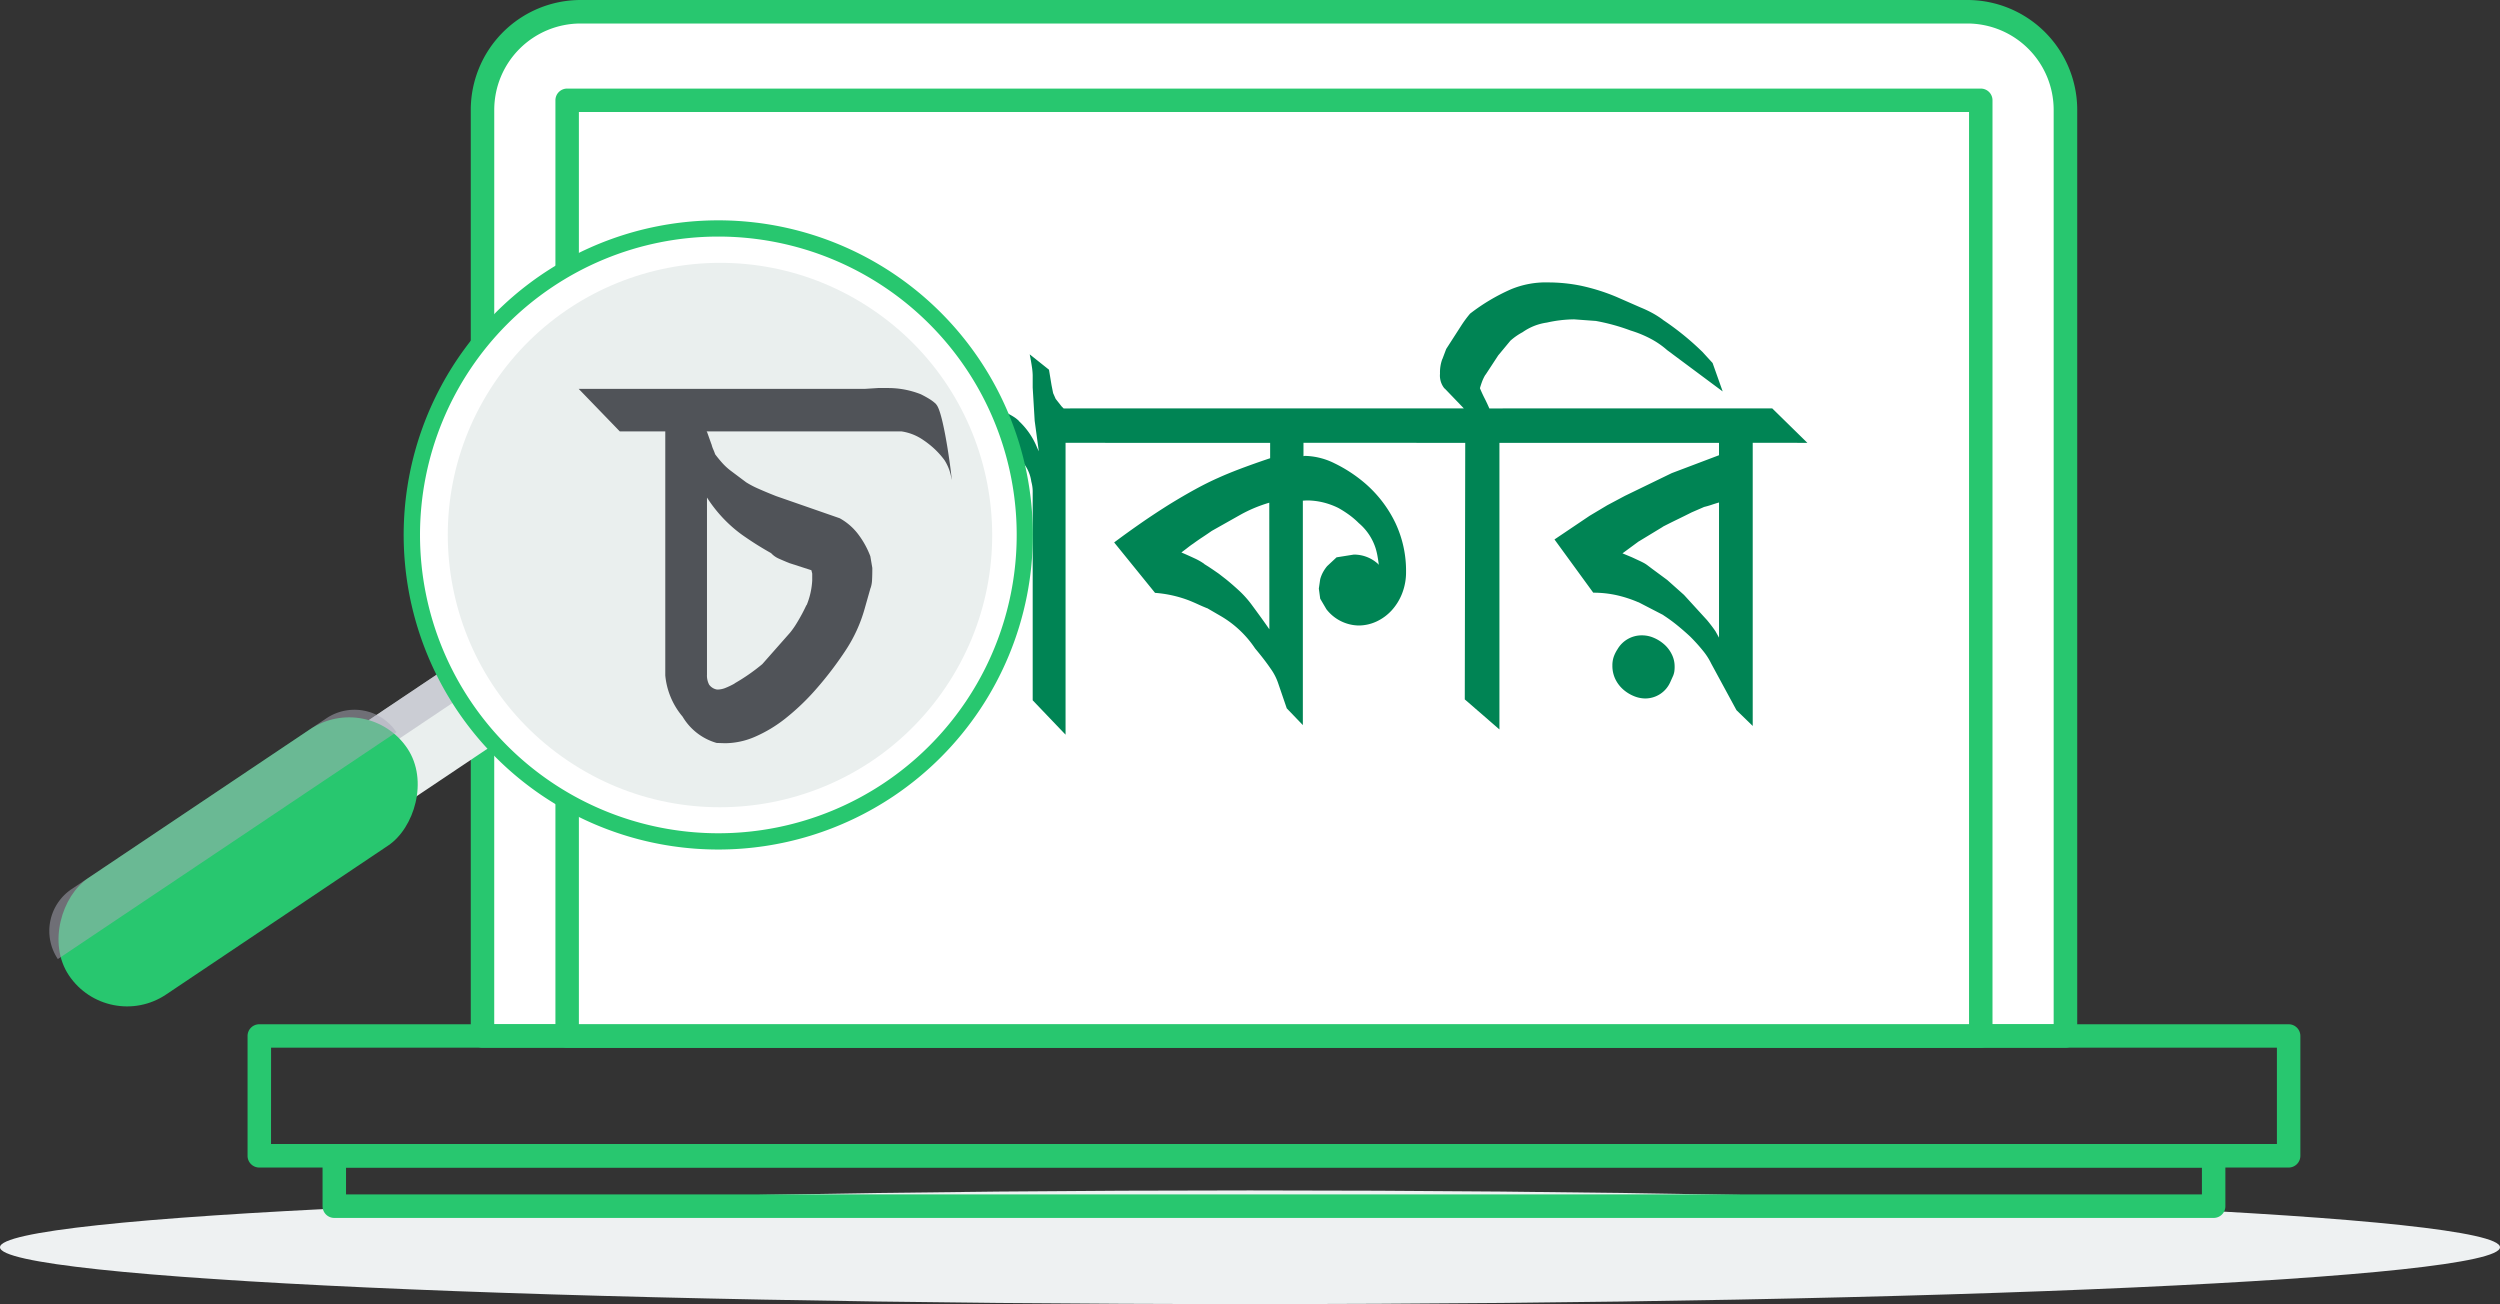 <svg xmlns="http://www.w3.org/2000/svg" width="170.92" height="89.158" viewBox="0 0 170.92 89.158">
  <rect x="0" y="0" width="170.92" height="89.158" fill="#333333" stroke="none"/>
  <g id="Group_39220" data-name="Group 39220" transform="translate(-271.43 -805.365)">
    <path id="Path_10521" data-name="Path 10521" d="M907.574,488.743c0,2.146-38.262,3.886-85.46,3.886s-85.46-1.74-85.46-3.886,38.261-3.885,85.46-3.885S907.574,486.6,907.574,488.743Z" transform="translate(-465.224 401.894)" fill="#eef1f2"/>
    <g id="Group_39219" data-name="Group 39219" transform="translate(271.43 805.865)">
      <g id="Group_39217" data-name="Group 39217" transform="translate(17.421)">
        <g id="Group_39216" data-name="Group 39216" transform="translate(0)">
          <path id="Path_10516" data-name="Path 10516" d="M1246.35,309.076V245.76a6.7,6.7,0,0,0-6.7-6.7h-94.814a6.7,6.7,0,0,0-6.7,6.7v63.316Z" transform="translate(-1122.562 -238.752)" fill="#fff"/>
          <path id="Path_10517" data-name="Path 10517" d="M1245.576,308.605H1137.353a.3.3,0,0,1-.3-.3V244.985a7.016,7.016,0,0,1,7.008-7.007h94.814a7.016,7.016,0,0,1,7.008,7.007V308.3A.3.3,0,0,1,1245.576,308.605ZM1137.656,308h107.616V244.985a6.408,6.408,0,0,0-6.4-6.4h-94.814a6.408,6.408,0,0,0-6.4,6.4Z" transform="translate(-1121.788 -237.978)" fill="#28c76f" stroke="#28c76f" stroke-width="1"/>
          <path id="Path_10518" data-name="Path 10518" d="M1221.938,495.276H1083.192a.3.3,0,0,1-.3-.3v-8.195a.3.3,0,0,1,.3-.3h138.746a.3.3,0,0,1,.3.3v8.195A.3.3,0,0,1,1221.938,495.276Zm-138.442-.608h138.139v-7.586H1083.5Z" transform="translate(-1082.888 -416.454)" fill="#28c76f" stroke="#28c76f" stroke-width="1"/>
          <path id="Path_10519" data-name="Path 10519" d="M1229.88,519.608H1101.388a.3.3,0,0,1-.3-.3v-3.445a.3.3,0,0,1,.3-.3H1229.88a.3.3,0,0,1,.3.3V519.3A.3.3,0,0,1,1229.88,519.608ZM1101.692,519h127.884v-2.838H1101.692Z" transform="translate(-1095.956 -437.341)" fill="#28c76f" stroke="#28c76f" stroke-width="1"/>
          <rect id="Rectangle_2709" data-name="Rectangle 2709" width="96.65" height="63.968" transform="translate(21.353 6.356)" fill="#fff"/>
          <path id="Path_10520" data-name="Path 10520" d="M1254.54,324.032h-96.65a.3.3,0,0,1-.3-.3V259.761a.3.3,0,0,1,.3-.3h96.65a.3.3,0,0,1,.3.3v63.968A.3.3,0,0,1,1254.54,324.032Zm-96.346-.608h96.042v-63.36h-96.042Z" transform="translate(-1136.538 -253.405)" fill="#28c76f" stroke="#28c76f" stroke-width="1"/>
        </g>
        <path id="Path_4663" data-name="Path 4663" d="M3.068-39.577a.045.045,0,0,0,.016.031.045.045,0,0,1,.016.031l.235.659v-.016a1.492,1.492,0,0,0,.094.282q.063.141.11.282l-.031-.047q.173.235.392.486a3.342,3.342,0,0,0,.486.455l.863.643a5.123,5.123,0,0,0,.69.361q.424.188.973.408l3.514,1.224a3.26,3.26,0,0,1,1.059.933,4.841,4.841,0,0,1,.635,1.169l.11.643q0,.408-.016.675a1.577,1.577,0,0,1-.078.439v-.016l-.329,1.161A8.178,8.178,0,0,1,10.77-27.5a19.536,19.536,0,0,1-1.647,2.165,12.849,12.849,0,0,1-1.7,1.624,7.517,7.517,0,0,1-1.694,1.02,4.212,4.212,0,0,1-1.639.353l-.471-.016A3.218,3.218,0,0,1,1.734-23.81a4.116,4.116,0,0,1-.957-2.275V-39.577h-2.51L-4.008-41.93H12.779l2.369,2.353ZM7.633-32.3q-.345-.141-.588-.251a1.26,1.26,0,0,1-.416-.3q-.753-.424-1.388-.863a7.305,7.305,0,0,1-1-.8,7.54,7.54,0,0,1-.573-.612,7.541,7.541,0,0,1-.588-.8v9.789a1.09,1.09,0,0,0,.118.557.671.671,0,0,0,.447.275,1.217,1.217,0,0,0,.431-.086,4.4,4.4,0,0,0,.541-.259H4.6a10.666,10.666,0,0,0,1.537-1.067L7.68-28.454A4.632,4.632,0,0,0,8.056-29a9.778,9.778,0,0,0,.533-1v.031A4.2,4.2,0,0,0,8.9-31.341v-.377l-.047-.188Zm15.814-7.279h-4.5v19.955L16.7-21.975V-36.141a2.58,2.58,0,0,0-.094-.784,2.614,2.614,0,0,0-.392-1.067,4.631,4.631,0,0,0-.5-.573,5,5,0,0,0-.675-.541,2.839,2.839,0,0,0-1.569-.5l-.565.031L10.5-41.93h1.3l.737-.047h.58a4.92,4.92,0,0,1,1.788.345q.282.141.494.275a2.1,2.1,0,0,1,.369.29l-.031-.016a5.064,5.064,0,0,1,1.271,1.851l.11.235-.282-2.087L16.7-43.358V-44.2a4.328,4.328,0,0,0-.055-.58q-.055-.377-.149-.847l1.318,1.051.173,1.051.11.549.173.392.408.518.141.141h2.29Zm11.766,0v.91a.174.174,0,0,0,.055-.008.174.174,0,0,1,.055-.008,4.724,4.724,0,0,1,2.016.51,9.71,9.71,0,0,1,2.11,1.388,8.352,8.352,0,0,1,2.055,2.7,7.662,7.662,0,0,1,.722,3.326,3.976,3.976,0,0,1-.267,1.475,3.71,3.71,0,0,1-.714,1.161,3.278,3.278,0,0,1-1.035.761,2.914,2.914,0,0,1-1.247.275A2.856,2.856,0,0,1,36.781-28.2l-.424-.722-.094-.69.094-.643a2.264,2.264,0,0,1,.2-.494,2.584,2.584,0,0,1,.275-.4l.643-.6,1.177-.188a2.425,2.425,0,0,1,1.663.643l.047.063q-.031-.282-.086-.588a4.594,4.594,0,0,0-.133-.557,3.731,3.731,0,0,0-1.145-1.71,5.541,5.541,0,0,0-.659-.565,7.4,7.4,0,0,0-.737-.471,4.96,4.96,0,0,0-1.051-.384,4.769,4.769,0,0,0-1.13-.133l-.251.016v15.343l-1.1-1.145-.58-1.694a3.758,3.758,0,0,0-.533-1.035q-.408-.6-1.051-1.365a7.144,7.144,0,0,0-2.322-2.2l-.973-.565.016.016q-.314-.126-.62-.267t-.62-.267a8.188,8.188,0,0,0-2.322-.518L22.27-32.768q.8-.6,1.726-1.247T26-35.341q.973-.6,1.812-1.059t1.561-.777q.659-.3,1.545-.635t2.016-.714v-1.051H21.658l-2.4-2.353H42.68l2.29,2.353Zm-2.338,4.095a9.9,9.9,0,0,0-1.059.377,9.638,9.638,0,0,0-.9.439l-1.977,1.114q-.314.22-.635.431t-.62.431q-.141.094-.235.165t-.173.133q-.078.063-.173.133t-.235.18q.471.2.879.392a4.159,4.159,0,0,1,.69.392H28.42l.3.188.3.2.408.282.486.377q.408.329.879.761a6.932,6.932,0,0,1,.879.981q.267.361.58.792t.628.886Zm27.2-10.433a5.743,5.743,0,0,0-1.067-.745,7.7,7.7,0,0,0-1.412-.588,13.853,13.853,0,0,0-2.385-.659h.016l-1.506-.11a8.771,8.771,0,0,0-1.867.22,3.882,3.882,0,0,0-.847.22,3.9,3.9,0,0,0-.816.439,4.279,4.279,0,0,0-.831.58L48.5-45.523l.016-.016-.863,1.318v-.016a2.978,2.978,0,0,0-.243.51q-.086.243-.133.416.157.377.314.682t.329.7h3.326l1.945,2.353H48.61v19.594l-2.369-2.055.031-17.539h-2.62L41.315-41.93h4.863L44.861-43.3v.016a1.4,1.4,0,0,1-.314-1.02,2.657,2.657,0,0,1,.157-1v.016l.267-.706,1.02-1.585a8.032,8.032,0,0,1,.612-.831,13.339,13.339,0,0,1,2.792-1.663,6.214,6.214,0,0,1,2.573-.471,11.215,11.215,0,0,1,2.188.22,13.665,13.665,0,0,1,2.455.769l1.647.722a8.077,8.077,0,0,1,.8.377,6.245,6.245,0,0,1,.737.471L59.764-48a18.648,18.648,0,0,1,2.73,2.212l.69.753.69,1.945Zm5.852,6.338v19.359L64.816-21.3,63.09-24.485a4.375,4.375,0,0,0-.565-.879,11.9,11.9,0,0,0-.879-.973q-.439-.408-.894-.777a10.757,10.757,0,0,0-.941-.682h.016L58.1-28.689l.016.016a8.333,8.333,0,0,0-1.483-.486,7.253,7.253,0,0,0-1.608-.173l-2.651-3.64,2.4-1.616,1.208-.722,1.208-.643,3.2-1.553,3.232-1.224v-.847H51.136L48.83-41.93H67.263l2.4,2.353ZM60.282-23.2a1.875,1.875,0,0,1-1.694,1.1,2.069,2.069,0,0,1-.792-.165,2.587,2.587,0,0,1-.73-.455,2.248,2.248,0,0,1-.533-.706,2.091,2.091,0,0,1-.2-.933,1.8,1.8,0,0,1,.086-.573,2.327,2.327,0,0,1,.259-.526,1.911,1.911,0,0,1,1.694-.957,2.012,2.012,0,0,1,.784.165,2.6,2.6,0,0,1,.714.447,2.193,2.193,0,0,1,.518.675,1.835,1.835,0,0,1,.2.831,2.215,2.215,0,0,1-.024.377,1.5,1.5,0,0,1-.071.251Zm2.526-4.251q.361.439.58.769l.235.424V-35.5q-.267.078-.526.165t-.526.149h.016l-.831.361q-.5.251-1,.494t-.988.494h.016l-1.647,1,.016-.016-1.13.831.643.267.455.212q.188.086.337.165a1.989,1.989,0,0,1,.282.18l.322.243,1.02.753,1.145,1.02Z" transform="translate(36.482 69.353)" fill="#008454"/>
      </g>
      <g id="Group_39218" data-name="Group 39218" transform="translate(0 4.581)">
        <g id="Group_12776" data-name="Group 12776" transform="matrix(0.829, 0.559, -0.559, 0.829, 40.89, 0)">
          <g id="Group_12774" data-name="Group 12774" transform="translate(0 0)">
            <circle id="Ellipse_213" data-name="Ellipse 213" cx="18.611" cy="18.611" r="18.611" transform="translate(5.584 3.241)" fill="#28c76f"/>
            <g id="Group_12773" data-name="Group 12773" transform="translate(0 0)">
              <g id="Group_12768" data-name="Group 12768" transform="translate(11.159 38.987)">
                <rect id="Rectangle_1866" data-name="Rectangle 1866" width="6.142" height="8.306" transform="translate(3.134 0) rotate(22.172)" fill="#eaefee"/>
                <rect id="Rectangle_1867" data-name="Rectangle 1867" width="2.212" height="8.306" transform="translate(3.134 0) rotate(22.172)" fill="#adadba" opacity="0.5" style="mix-blend-mode: multiply;isolation: isolate"/>
              </g>
              <g id="Group_12769" data-name="Group 12769" transform="translate(0 43.701)">
                <rect id="Rectangle_1868" data-name="Rectangle 1868" width="9.578" height="27.869" rx="4.789" transform="matrix(0.926, 0.377, -0.377, 0.926, 10.518, 0)" fill="#28c76f"/>
                <path id="Rectangle_1869" data-name="Rectangle 1869" d="M3.45,0h0a0,0,0,0,1,0,0V27.869a0,0,0,0,1,0,0h0A3.45,3.45,0,0,1,0,24.419V3.45A3.45,3.45,0,0,1,3.45,0Z" transform="translate(10.518 0) rotate(22.173)" fill="#adadba" opacity="0.5" style="mix-blend-mode: multiply;isolation: isolate"/>
              </g>
              <g id="Group_12772" data-name="Group 12772" transform="translate(2.908 0)">
                <path id="Path_4874" data-name="Path 4874" d="M29.634,1.6a21.511,21.511,0,1,0,11.8,28.038A21.511,21.511,0,0,0,29.634,1.6ZM14.819,37.952a17.748,17.748,0,1,1,23.134-9.738A17.748,17.748,0,0,1,14.819,37.952Z" transform="translate(0)" fill="#28c76f"/>
                <path id="Path_4875" data-name="Path 4875" d="M28.107,1.514A20.4,20.4,0,1,0,39.3,28.107,20.4,20.4,0,0,0,28.107,1.514ZM14.055,36A16.834,16.834,0,1,1,36,26.76,16.833,16.833,0,0,1,14.055,36Z" transform="translate(1.109 1.109)" fill="#fff"/>
              </g>
            </g>
            <circle id="Ellipse_214" data-name="Ellipse 214" cx="18.611" cy="18.611" r="18.611" transform="translate(5.913 2.849)" fill="#eaefee"/>
          </g>
        </g>
        <path id="Path_4878" data-name="Path 4878" d="M4.74-25.548a.056.056,0,0,0,.019.039.056.056,0,0,1,.019.039l.291.815v-.019a1.844,1.844,0,0,0,.116.349q.078.175.136.349l-.039-.058q.213.291.485.6a4.132,4.132,0,0,0,.6.562l1.067.8a6.334,6.334,0,0,0,.853.446q.524.233,1.2.5l4.345,1.513a4.03,4.03,0,0,1,1.309,1.154,5.985,5.985,0,0,1,.786,1.445l.136.8q0,.5-.019.834a1.95,1.95,0,0,1-.1.543v-.019l-.407,1.435a10.111,10.111,0,0,1-1.28,2.812,24.154,24.154,0,0,1-2.037,2.677,15.887,15.887,0,0,1-2.1,2.008A9.294,9.294,0,0,1,8.028-4.667,5.208,5.208,0,0,1,6-4.231L5.419-4.25a3.979,3.979,0,0,1-2.328-1.8A5.089,5.089,0,0,1,1.908-8.867V-25.548H-1.2l-2.812-2.909H16.746l2.929,2.909Zm5.644,9q-.427-.175-.727-.31a1.558,1.558,0,0,1-.514-.369q-.931-.524-1.717-1.067a9.033,9.033,0,0,1-1.232-.989,9.324,9.324,0,0,1-.708-.756,9.323,9.323,0,0,1-.727-.989v12.1a1.347,1.347,0,0,0,.145.689.829.829,0,0,0,.553.339A1.505,1.505,0,0,0,5.991-8a5.435,5.435,0,0,0,.669-.32H6.641a13.186,13.186,0,0,0,1.9-1.319l1.9-2.153a5.728,5.728,0,0,0,.466-.669,12.089,12.089,0,0,0,.659-1.232v.039a5.187,5.187,0,0,0,.388-1.707v-.466l-.058-.233ZM21.479-22.27a3.232,3.232,0,0,0-.485-1.319,5.726,5.726,0,0,0-.621-.708,6.177,6.177,0,0,0-.834-.669,3.51,3.51,0,0,0-1.94-.621l-.7.039-2.968-2.909h1.61l.912-.058h.718a6.083,6.083,0,0,1,2.211.427q.349.175.611.339a2.6,2.6,0,0,1,.456.359l-.039-.019C20.942-27,21.557-22.037,21.479-22.27Z" transform="translate(43.576 49.963)" fill="#505358"/>
      </g>
    </g>
  </g>
</svg>
